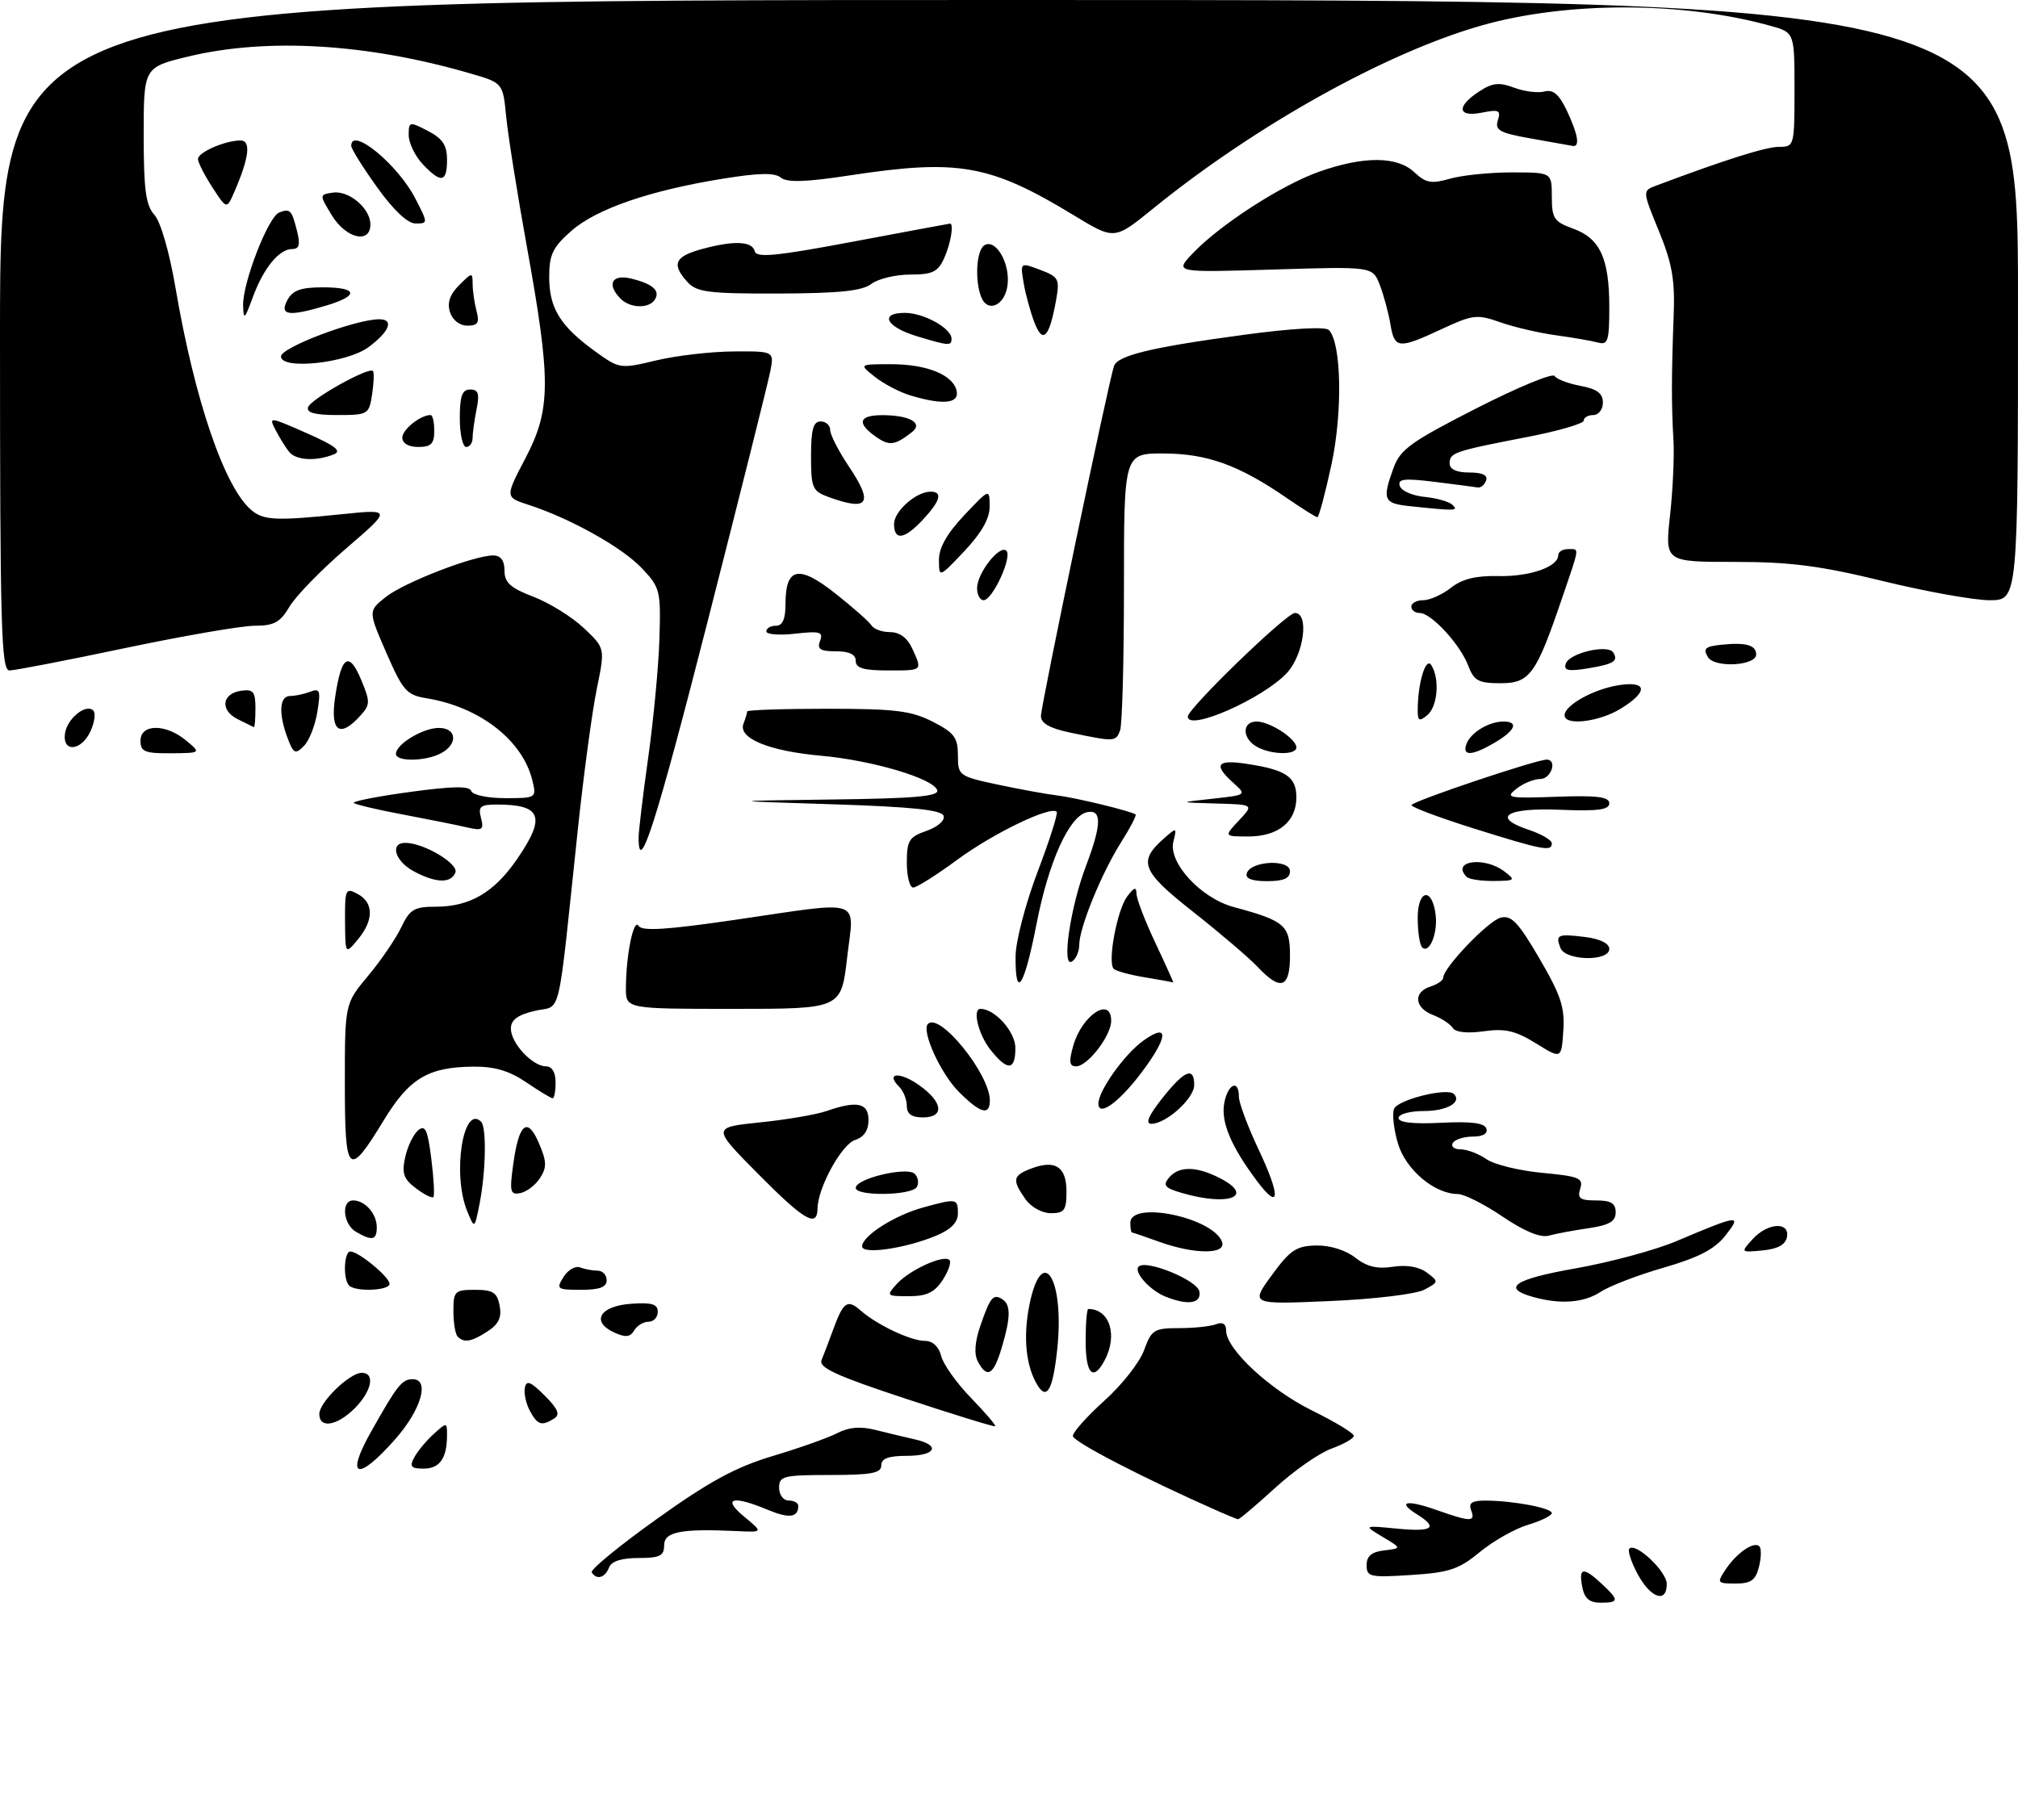 <?xml version="1.0" encoding="UTF-8" standalone="no"?>
<!DOCTYPE svg PUBLIC "-//W3C//DTD SVG 1.1//EN" "http://www.w3.org/Graphics/SVG/1.1/DTD/svg11.dtd" >
<svg xmlns="http://www.w3.org/2000/svg" xmlns:xlink="http://www.w3.org/1999/xlink" version="1.1" viewBox="0 0 316 285">
 <g >
 <path fill="currentColor"
d=" M 247.76 248.50 C 247.18 245.47 247.93 245.35 250.81 248.04 C 253.58 250.62 253.56 251.00 250.62 251.00 C 248.87 251.00 248.11 250.33 247.76 248.50 Z  M 256.45 246.54 C 255.43 244.64 254.84 242.83 255.14 242.53 C 256.15 241.52 261.00 246.11 261.00 248.07 C 261.00 251.15 258.48 250.30 256.45 246.54 Z  M 270.21 245.81 C 271.94 243.20 274.66 241.33 275.50 242.17 C 275.83 242.50 275.80 243.94 275.44 245.38 C 274.91 247.48 274.19 248.00 271.77 248.00 C 268.89 248.00 268.82 247.90 270.21 245.81 Z  M 92.66 246.25 C 92.40 245.84 96.99 242.07 102.85 237.89 C 111.07 232.01 115.21 229.76 121.00 228.03 C 125.12 226.80 129.68 225.18 131.12 224.44 C 132.94 223.49 134.75 223.35 137.12 223.95 C 138.98 224.42 141.74 225.08 143.25 225.42 C 147.37 226.34 146.56 228.00 142.00 228.00 C 139.11 228.00 138.00 228.42 138.00 229.50 C 138.00 230.71 136.44 231.00 130.00 231.00 C 122.67 231.00 122.00 231.17 122.00 233.00 C 122.00 234.11 122.67 235.00 123.50 235.00 C 124.33 235.00 125.00 235.37 125.00 235.83 C 125.00 237.67 123.58 237.85 120.25 236.46 C 114.70 234.14 113.02 234.61 116.50 237.50 C 119.50 239.98 119.50 239.98 115.50 239.79 C 106.66 239.37 104.00 239.88 104.00 242.00 C 104.00 243.67 103.33 244.00 99.97 244.00 C 97.31 244.00 95.74 244.51 95.36 245.50 C 94.75 247.11 93.41 247.48 92.66 246.25 Z  M 214.00 245.12 C 214.00 243.70 214.78 243.04 216.75 242.81 C 219.50 242.48 219.50 242.48 216.50 240.69 C 213.50 238.89 213.50 238.89 218.75 239.40 C 224.35 239.94 225.28 239.28 221.90 237.17 C 218.67 235.16 220.22 234.81 224.97 236.49 C 230.32 238.38 231.08 238.38 230.36 236.50 C 229.93 235.38 230.51 235.00 232.64 235.01 C 236.97 235.03 243.00 236.17 243.00 236.97 C 243.00 237.36 241.31 238.19 239.25 238.81 C 237.19 239.43 233.79 241.36 231.71 243.08 C 228.45 245.78 226.93 246.28 220.96 246.66 C 214.53 247.08 214.00 246.96 214.00 245.12 Z  M 191.00 236.77 C 179.36 231.65 168.00 225.79 168.00 224.89 C 168.00 224.30 170.23 221.80 172.95 219.35 C 175.68 216.90 178.47 213.35 179.15 211.45 C 180.31 208.26 180.72 208.00 184.62 208.00 C 186.94 208.00 189.55 207.73 190.42 207.39 C 191.46 206.99 192.00 207.34 192.00 208.39 C 192.00 211.29 198.85 217.65 205.49 220.92 C 209.07 222.68 212.00 224.46 212.00 224.86 C 212.00 225.27 210.43 226.17 208.52 226.86 C 206.60 227.55 202.60 230.34 199.63 233.06 C 196.65 235.78 194.06 237.97 193.86 237.93 C 193.66 237.90 192.38 237.37 191.00 236.77 Z  M 58.09 224.25 C 62.20 216.94 62.94 216.00 64.62 216.00 C 67.34 216.00 65.97 220.75 61.92 225.36 C 55.99 232.09 54.00 231.51 58.09 224.25 Z  M 64.87 228.24 C 65.39 227.27 66.76 225.63 67.91 224.58 C 69.97 222.72 70.00 222.72 70.00 224.76 C 70.00 228.37 68.86 230.00 66.36 230.00 C 64.35 230.00 64.09 229.70 64.87 228.24 Z  M 141.76 219.03 C 130.94 215.46 128.16 214.18 128.65 213.00 C 128.99 212.18 129.80 210.05 130.45 208.27 C 132.05 203.88 132.70 203.42 134.74 205.22 C 137.34 207.50 142.63 210.00 144.84 210.00 C 146.05 210.00 147.01 210.89 147.38 212.36 C 147.70 213.66 149.81 216.63 152.07 218.95 C 154.32 221.27 156.01 223.26 155.83 223.37 C 155.65 223.48 149.32 221.53 141.76 219.03 Z  M 50.00 221.45 C 50.00 219.60 54.74 215.00 56.65 215.00 C 58.79 215.00 58.22 217.87 55.55 220.55 C 52.77 223.32 50.00 223.77 50.00 221.45 Z  M 82.97 220.95 C 82.37 219.82 82.01 218.19 82.19 217.33 C 82.43 216.10 83.10 216.37 85.28 218.55 C 87.38 220.65 87.75 221.54 86.78 222.15 C 84.83 223.39 84.17 223.18 82.97 220.95 Z  M 162.48 216.97 C 160.65 214.00 160.18 209.44 161.19 204.39 C 163.17 194.56 166.74 200.25 165.55 211.33 C 164.88 217.62 163.94 219.34 162.48 216.97 Z  M 153.13 213.24 C 152.51 212.08 152.64 210.19 153.50 207.67 C 155.06 203.15 155.52 202.58 156.93 203.46 C 158.31 204.31 158.28 206.33 156.84 211.13 C 155.57 215.37 154.57 215.94 153.13 213.24 Z  M 170.00 210.00 C 170.00 207.25 170.19 205.00 170.42 205.00 C 173.77 205.00 175.08 209.12 172.96 213.07 C 171.18 216.41 170.00 215.19 170.00 210.00 Z  M 71.67 209.33 C 71.30 208.97 71.00 207.17 71.00 205.33 C 71.00 202.21 71.22 202.00 74.38 202.00 C 77.19 202.00 77.85 202.42 78.24 204.48 C 78.59 206.29 78.09 207.37 76.39 208.48 C 73.85 210.14 72.69 210.35 71.67 209.33 Z  M 96.21 208.70 C 92.49 207.01 93.89 204.55 98.76 204.19 C 102.06 203.95 103.00 204.23 103.00 205.44 C 103.00 206.30 102.35 207.00 101.55 207.00 C 100.75 207.00 99.74 207.62 99.30 208.37 C 98.69 209.41 97.95 209.49 96.21 208.70 Z  M 182.47 203.05 C 180.03 202.06 177.48 199.19 178.30 198.36 C 179.46 197.21 187.48 200.49 187.81 202.25 C 188.18 204.16 186.00 204.48 182.47 203.05 Z  M 199.15 199.71 C 202.03 195.76 203.00 195.12 206.12 195.06 C 208.27 195.02 210.74 195.79 212.22 196.96 C 214.02 198.38 215.66 198.77 218.11 198.39 C 220.25 198.05 222.21 198.39 223.43 199.30 C 225.31 200.70 225.31 200.77 223.04 201.98 C 221.74 202.67 215.21 203.46 208.26 203.76 C 195.80 204.30 195.80 204.30 199.15 199.71 Z  M 240.07 203.12 C 235.05 201.72 237.11 200.33 246.73 198.64 C 252.10 197.69 259.20 195.78 262.50 194.38 C 272.41 190.19 272.82 190.14 270.16 193.53 C 268.50 195.64 265.96 196.95 260.55 198.52 C 256.51 199.68 252.05 201.39 250.64 202.32 C 248.01 204.04 244.36 204.32 240.07 203.12 Z  M 140.42 201.09 C 142.41 198.89 147.78 196.44 148.67 197.33 C 149.00 197.67 148.52 199.08 147.61 200.47 C 146.34 202.41 145.10 203.00 142.32 203.00 C 138.81 203.00 138.75 202.94 140.42 201.09 Z  M 54.67 201.33 C 53.69 200.36 53.85 196.00 54.87 196.00 C 56.16 196.00 61.00 200.00 61.00 201.07 C 61.00 202.13 55.68 202.35 54.67 201.33 Z  M 88.24 199.99 C 88.93 198.88 90.10 198.21 90.83 198.49 C 91.56 198.77 92.80 199.00 93.58 199.00 C 94.36 199.00 95.00 199.68 95.00 200.50 C 95.00 201.58 93.89 202.00 90.99 202.00 C 87.23 202.00 87.06 201.88 88.24 199.99 Z  M 135.00 195.20 C 135.00 193.58 140.03 190.36 144.50 189.12 C 149.82 187.65 150.00 187.68 150.00 190.05 C 150.00 191.44 148.90 192.56 146.60 193.52 C 141.79 195.53 135.00 196.51 135.00 195.20 Z  M 181.50 194.47 C 179.30 193.68 177.39 193.02 177.25 193.02 C 177.11 193.01 177.00 192.32 177.00 191.50 C 177.00 187.99 189.89 190.65 191.35 194.46 C 192.12 196.48 187.08 196.48 181.50 194.47 Z  M 274.43 194.08 C 276.78 191.48 280.29 191.27 279.82 193.75 C 279.59 194.93 278.36 195.61 276.01 195.83 C 272.56 196.16 272.55 196.15 274.43 194.08 Z  M 55.75 192.92 C 53.72 191.74 53.38 188.00 55.30 188.00 C 57.16 188.00 59.00 190.09 59.00 192.20 C 59.00 194.23 58.28 194.39 55.75 192.92 Z  M 235.29 190.53 C 232.42 188.59 229.27 187.00 228.29 187.00 C 224.64 186.99 220.14 183.20 218.92 179.12 C 218.26 176.94 217.98 174.49 218.29 173.67 C 218.85 172.23 226.62 170.29 227.67 171.33 C 228.97 172.64 226.55 174.00 222.94 174.00 C 220.76 174.00 219.00 174.49 219.00 175.09 C 219.00 175.80 221.31 176.06 225.67 175.84 C 230.36 175.60 232.46 175.87 232.75 176.75 C 233.01 177.53 232.22 178.00 230.64 178.00 C 229.25 178.00 227.84 178.45 227.50 179.00 C 227.16 179.55 227.71 180.00 228.72 180.00 C 229.73 180.00 231.54 180.69 232.75 181.53 C 233.95 182.38 237.89 183.34 241.49 183.68 C 247.28 184.22 247.97 184.51 247.45 186.15 C 246.97 187.68 247.40 188.00 249.93 188.00 C 252.26 188.00 253.00 188.45 253.00 189.86 C 253.00 191.29 252.01 191.87 248.75 192.35 C 246.41 192.69 243.60 193.22 242.50 193.52 C 241.20 193.87 238.66 192.82 235.29 190.53 Z  M 73.16 189.68 C 70.79 183.92 72.52 172.85 75.34 175.68 C 76.21 176.55 76.08 183.50 75.10 188.50 C 74.31 192.50 74.31 192.50 73.16 189.68 Z  M 118.65 183.78 C 111.50 176.56 111.50 176.56 119.00 175.78 C 123.12 175.36 127.80 174.56 129.40 174.01 C 134.23 172.33 136.00 172.71 136.00 175.43 C 136.00 177.02 135.28 178.10 133.91 178.53 C 131.80 179.20 128.06 186.00 128.02 189.25 C 127.98 192.34 125.95 191.16 118.65 183.78 Z  M 160.56 187.78 C 158.45 184.77 158.58 184.11 161.49 183.00 C 165.25 181.58 167.00 182.72 167.00 186.61 C 167.00 189.54 166.67 190.00 164.56 190.00 C 163.17 190.00 161.44 189.04 160.56 187.78 Z  M 65.12 186.09 C 63.20 184.64 62.89 183.76 63.45 181.23 C 63.82 179.53 64.74 177.63 65.49 177.01 C 66.59 176.10 66.97 176.93 67.54 181.49 C 67.93 184.57 68.07 187.27 67.86 187.48 C 67.64 187.69 66.41 187.07 65.12 186.09 Z  M 185.17 186.86 C 182.41 186.07 182.04 185.65 183.04 184.45 C 184.59 182.58 187.35 182.61 191.08 184.54 C 196.53 187.36 192.46 188.96 185.17 186.86 Z  M 196.81 184.93 C 192.75 179.51 191.15 175.68 191.71 172.73 C 192.29 169.72 194.00 168.98 194.00 171.75 C 194.00 172.71 195.37 176.38 197.03 179.91 C 200.58 187.40 200.47 189.82 196.81 184.93 Z  M 80.36 182.39 C 81.25 175.89 82.59 174.80 84.41 179.08 C 85.62 181.91 85.64 182.84 84.56 184.50 C 83.85 185.60 82.46 186.66 81.48 186.85 C 79.90 187.16 79.77 186.66 80.36 182.39 Z  M 134.00 186.04 C 134.00 184.57 142.06 182.66 143.24 183.84 C 143.78 184.38 143.92 185.31 143.55 185.91 C 142.72 187.25 134.00 187.37 134.00 186.04 Z  M 54.00 169.68 C 54.00 157.19 54.00 157.19 57.63 152.84 C 59.63 150.46 61.96 147.04 62.82 145.25 C 64.17 142.41 64.86 142.00 68.23 142.00 C 73.57 142.00 77.37 139.78 80.95 134.57 C 85.53 127.92 84.82 126.00 77.80 126.00 C 75.21 126.00 74.85 126.31 75.32 128.10 C 75.80 129.95 75.54 130.13 73.18 129.59 C 71.71 129.24 67.21 128.34 63.19 127.58 C 59.16 126.83 55.67 126.00 55.41 125.75 C 55.16 125.50 59.11 124.72 64.19 124.03 C 70.93 123.11 73.52 123.07 73.79 123.88 C 74.00 124.50 76.36 125.00 79.10 125.00 C 83.98 125.00 84.03 124.97 83.37 122.25 C 81.85 115.93 75.11 110.70 66.76 109.35 C 63.68 108.85 63.08 108.16 60.50 102.24 C 57.65 95.69 57.65 95.69 60.39 93.51 C 63.26 91.22 74.25 86.97 77.25 86.99 C 78.42 87.00 79.00 87.78 79.00 89.36 C 79.00 91.25 79.92 92.08 83.53 93.46 C 86.02 94.41 89.56 96.61 91.41 98.35 C 94.76 101.51 94.76 101.51 93.46 107.84 C 92.74 111.32 91.40 121.22 90.49 129.84 C 87.21 160.74 88.02 157.30 83.75 158.31 C 81.04 158.95 80.00 159.73 80.00 161.10 C 80.00 163.37 83.39 167.00 85.50 167.00 C 86.43 167.00 87.00 167.94 87.00 169.50 C 87.00 170.88 86.79 172.00 86.54 172.00 C 86.29 172.00 84.43 170.88 82.40 169.50 C 79.75 167.70 77.43 167.01 74.11 167.05 C 67.03 167.11 64.09 168.88 60.08 175.47 C 54.53 184.59 54.00 184.09 54.00 169.68 Z  M 182.00 172.00 C 185.48 167.61 187.00 166.98 187.00 169.93 C 187.00 172.03 182.61 176.00 180.28 176.00 C 179.30 176.00 179.86 174.70 182.00 172.00 Z  M 142.00 173.20 C 142.00 172.21 141.47 170.87 140.82 170.22 C 138.58 167.98 140.89 167.79 143.94 169.96 C 147.68 172.62 147.94 175.00 144.50 175.00 C 142.76 175.00 142.00 174.45 142.00 173.20 Z  M 150.15 171.00 C 147.28 168.13 144.24 161.43 145.31 160.35 C 147.16 158.51 155.00 168.22 155.00 172.34 C 155.00 174.78 153.53 174.38 150.15 171.00 Z  M 172.00 172.84 C 172.00 170.81 176.11 165.06 179.07 162.95 C 183.18 160.02 182.94 162.48 178.55 168.23 C 175.11 172.74 172.00 174.92 172.00 172.84 Z  M 155.07 164.37 C 153.19 161.97 152.23 158.00 153.54 158.00 C 155.79 158.00 159.00 161.59 159.00 164.12 C 159.00 167.70 157.76 167.78 155.07 164.37 Z  M 168.07 163.75 C 169.43 158.97 174.00 155.97 174.00 159.87 C 174.00 162.21 170.31 167.00 168.50 167.00 C 167.44 167.00 167.35 166.28 168.07 163.75 Z  M 240.50 163.39 C 237.29 161.41 235.68 161.04 232.34 161.51 C 229.76 161.87 227.92 161.67 227.49 160.99 C 227.11 160.38 225.72 159.47 224.40 158.96 C 221.48 157.85 221.26 155.37 224.00 154.50 C 225.10 154.15 226.00 153.53 226.00 153.11 C 226.00 151.57 233.02 144.23 234.98 143.72 C 236.66 143.28 237.74 144.42 241.06 150.11 C 244.42 155.86 245.06 157.79 244.80 161.45 C 244.50 165.87 244.50 165.87 240.50 163.39 Z  M 98.01 154.75 C 98.03 149.56 99.22 143.73 100.00 145.00 C 100.53 145.86 104.37 145.62 114.94 144.08 C 135.53 141.07 133.76 140.48 132.65 150.00 C 131.72 158.00 131.72 158.00 114.86 158.00 C 98.00 158.00 98.00 158.00 98.01 154.75 Z  M 159.03 149.75 C 159.05 147.41 160.60 141.47 162.48 136.53 C 164.36 131.59 165.70 127.37 165.47 127.13 C 164.51 126.17 155.59 130.47 149.99 134.58 C 146.69 137.01 143.55 139.00 143.00 139.00 C 142.45 139.00 142.00 137.24 142.00 135.10 C 142.00 131.64 142.35 131.07 145.09 130.12 C 146.85 129.50 148.00 128.49 147.76 127.77 C 147.45 126.84 142.82 126.36 130.42 125.96 C 113.50 125.43 113.50 125.43 130.33 125.21 C 143.28 125.05 147.07 124.71 146.76 123.75 C 146.16 121.91 136.53 119.06 128.50 118.35 C 120.41 117.62 115.55 115.62 116.42 113.35 C 116.74 112.52 117.00 111.65 117.00 111.42 C 117.00 111.19 122.64 111.00 129.54 111.00 C 140.15 111.00 142.69 111.31 146.04 113.02 C 149.43 114.75 150.00 115.51 150.00 118.29 C 150.00 121.47 150.14 121.57 156.25 122.88 C 159.69 123.61 163.85 124.37 165.50 124.57 C 168.41 124.91 177.17 127.04 177.82 127.56 C 178.00 127.70 176.98 129.66 175.55 131.91 C 172.47 136.79 169.00 145.31 169.00 147.98 C 169.00 149.03 168.48 150.20 167.85 150.59 C 166.20 151.61 167.60 142.08 170.05 135.63 C 172.50 129.17 172.57 126.74 170.26 127.19 C 167.46 127.73 164.20 134.92 162.29 144.80 C 160.38 154.59 158.98 156.73 159.03 149.75 Z  M 179.27 153.06 C 176.94 152.68 174.75 152.08 174.40 151.73 C 173.39 150.73 174.93 142.47 176.51 140.39 C 177.62 138.92 177.94 138.84 177.97 140.00 C 177.99 140.82 179.33 144.31 180.96 147.75 C 182.58 151.19 183.82 153.94 183.71 153.87 C 183.59 153.81 181.60 153.44 179.27 153.06 Z  M 196.94 151.43 C 195.61 150.02 191.08 146.16 186.88 142.84 C 178.74 136.44 178.15 134.94 182.26 131.31 C 184.27 129.54 184.30 129.55 183.74 131.81 C 182.91 135.09 188.05 140.67 193.18 142.05 C 201.19 144.21 202.00 144.90 202.00 149.66 C 202.00 154.75 200.54 155.27 196.94 151.43 Z  M 244.35 148.46 C 243.54 146.37 243.91 146.21 248.25 146.75 C 250.56 147.04 252.00 147.75 252.00 148.61 C 252.00 150.62 245.12 150.48 244.35 148.46 Z  M 54.03 144.21 C 54.00 139.24 54.12 138.99 56.00 140.00 C 58.54 141.36 58.55 144.12 56.03 147.14 C 54.07 149.50 54.07 149.50 54.03 144.21 Z  M 222.69 148.36 C 222.31 147.98 222.00 145.90 222.00 143.75 C 222.00 139.26 224.29 138.90 224.81 143.30 C 225.16 146.21 223.80 149.46 222.69 148.36 Z  M 64.75 136.43 C 61.83 134.84 61.01 132.00 63.47 132.00 C 66.33 132.00 71.84 135.26 71.31 136.64 C 70.64 138.39 68.22 138.31 64.75 136.43 Z  M 195.24 136.75 C 195.88 134.80 202.00 134.52 202.00 136.44 C 202.00 137.56 201.00 138.00 198.42 138.00 C 196.00 138.00 194.97 137.59 195.24 136.75 Z  M 229.67 137.33 C 227.17 134.83 232.39 134.07 235.56 136.47 C 237.38 137.85 237.28 137.94 233.92 137.97 C 231.95 137.99 230.03 137.70 229.67 137.33 Z  M 100.00 131.17 C 100.00 130.17 100.68 124.51 101.51 118.60 C 102.34 112.68 103.13 104.31 103.26 100.00 C 103.49 92.50 103.37 92.01 100.50 88.98 C 97.41 85.71 89.31 81.19 82.79 79.07 C 79.08 77.87 79.08 77.87 82.29 71.74 C 86.28 64.10 86.31 59.69 82.48 38.50 C 80.99 30.25 79.54 21.13 79.26 18.24 C 78.75 12.98 78.75 12.98 73.60 11.49 C 57.56 6.82 41.82 5.88 29.50 8.85 C 22.50 10.54 22.50 10.54 22.50 21.17 C 22.50 29.71 22.83 32.16 24.18 33.65 C 25.15 34.72 26.53 39.50 27.47 45.00 C 30.47 62.65 35.17 76.41 39.40 79.92 C 41.30 81.50 43.27 81.58 53.43 80.54 C 61.36 79.73 61.36 79.73 54.24 85.86 C 50.32 89.23 46.32 93.34 45.34 95.00 C 43.88 97.47 42.92 98.00 39.87 98.00 C 37.84 98.00 28.71 99.58 19.57 101.50 C 10.43 103.43 2.29 105.00 1.48 105.00 C 0.19 105.00 0.00 98.18 0.00 52.50 C 0.00 0.00 0.00 0.00 158.00 0.00 C 316.00 0.00 316.00 0.00 316.00 47.00 C 316.00 94.00 316.00 94.00 311.56 94.00 C 309.12 94.00 301.59 92.65 294.84 91.00 C 285.01 88.60 280.37 88.00 271.63 88.00 C 260.71 88.00 260.71 88.00 261.51 80.75 C 261.95 76.76 262.19 71.47 262.05 69.00 C 261.72 63.49 261.73 58.62 262.08 49.50 C 262.30 43.85 261.85 41.28 259.77 36.19 C 257.18 29.88 257.18 29.88 259.34 29.07 C 270.06 25.04 276.51 23.00 278.56 23.00 C 280.97 23.00 281.00 22.87 281.00 14.05 C 281.00 5.09 281.00 5.09 277.25 4.05 C 263.58 0.22 245.32 0.20 232.00 3.99 C 217.04 8.25 196.55 19.68 180.51 32.71 C 174.51 37.58 174.51 37.58 168.24 33.77 C 155.04 25.75 150.14 24.87 133.05 27.47 C 126.19 28.52 123.24 28.61 122.28 27.82 C 121.33 27.03 118.84 27.07 113.24 27.98 C 101.79 29.82 93.41 32.70 89.48 36.15 C 86.55 38.72 86.00 39.87 86.00 43.38 C 86.00 48.26 87.73 51.06 93.13 54.98 C 97.00 57.78 97.09 57.80 102.77 56.44 C 105.92 55.69 111.37 55.06 114.88 55.04 C 121.25 55.00 121.25 55.00 120.60 58.24 C 120.25 60.02 115.85 77.57 110.83 97.24 C 102.77 128.81 100.00 137.50 100.00 131.17 Z  M 230.75 129.74 C 225.39 128.05 221.01 126.41 221.03 126.09 C 221.06 125.51 240.79 118.88 242.25 118.96 C 243.90 119.05 242.87 122.00 241.19 122.00 C 240.20 122.00 238.51 122.69 237.44 123.54 C 235.66 124.95 236.18 125.05 243.75 124.78 C 250.08 124.55 252.00 124.79 252.00 125.81 C 252.00 126.82 250.19 127.06 244.35 126.82 C 235.84 126.46 233.45 128.00 239.45 129.98 C 241.40 130.63 243.00 131.57 243.00 132.08 C 243.00 133.41 241.61 133.14 230.75 129.74 Z  M 194.00 128.50 C 196.35 126.00 196.35 126.00 190.42 125.84 C 184.50 125.67 184.50 125.67 189.87 125.09 C 195.23 124.50 195.23 124.50 193.12 122.60 C 189.94 119.74 190.54 118.91 195.25 119.63 C 201.39 120.56 203.00 121.66 203.00 124.88 C 203.00 128.69 200.16 131.00 195.50 131.00 C 191.65 131.00 191.65 131.00 194.00 128.50 Z  M 62.00 118.06 C 62.00 116.55 66.23 114.00 68.72 114.00 C 71.53 114.00 71.75 116.53 69.07 117.96 C 66.65 119.26 62.00 119.32 62.00 118.06 Z  M 22.00 116.00 C 22.00 113.34 25.96 113.32 29.14 115.97 C 31.50 117.93 31.50 117.93 26.75 117.97 C 22.66 118.00 22.00 117.72 22.00 116.00 Z  M 45.04 115.61 C 43.59 111.78 43.74 109.00 45.42 109.00 C 46.20 109.00 47.62 108.70 48.58 108.33 C 50.10 107.75 50.24 108.14 49.69 111.51 C 49.35 113.63 48.40 116.03 47.57 116.85 C 46.25 118.18 45.96 118.04 45.04 115.61 Z  M 196.75 116.92 C 194.47 115.59 194.49 113.00 196.78 113.00 C 198.86 113.00 203.00 115.70 203.00 117.06 C 203.00 118.30 198.97 118.21 196.75 116.92 Z  M 229.65 116.47 C 230.33 114.70 233.17 113.00 235.43 113.00 C 237.86 113.00 237.29 114.40 234.10 116.28 C 230.50 118.41 228.88 118.48 229.65 116.47 Z  M 10.18 114.85 C 10.53 112.51 13.47 110.14 14.61 111.28 C 15.01 111.67 14.81 113.12 14.18 114.50 C 12.75 117.64 9.73 117.91 10.18 114.85 Z  M 167.75 114.77 C 164.41 114.08 163.00 113.30 163.00 112.14 C 163.01 110.45 173.66 59.45 174.45 57.30 C 175.07 55.65 180.39 54.37 194.83 52.43 C 202.26 51.42 207.53 51.13 208.08 51.68 C 210.06 53.66 210.27 64.54 208.48 72.82 C 207.51 77.32 206.52 81.00 206.29 81.00 C 206.05 81.00 203.87 79.63 201.43 77.95 C 193.99 72.83 189.04 71.05 182.25 71.02 C 176.00 71.00 176.00 71.00 176.00 91.92 C 176.00 103.42 175.73 113.55 175.39 114.42 C 174.72 116.17 174.51 116.18 167.75 114.77 Z  M 37.22 112.63 C 34.42 111.24 34.73 108.61 37.76 108.18 C 39.66 107.91 40.00 108.32 40.00 110.93 C 40.00 112.62 39.89 113.94 39.75 113.88 C 39.61 113.81 38.48 113.25 37.22 112.63 Z  M 52.47 109.25 C 53.43 102.71 54.63 101.88 56.54 106.43 C 58.00 109.93 57.99 110.36 56.40 112.11 C 53.20 115.65 51.69 114.55 52.47 109.25 Z  M 186.00 112.23 C 186.00 110.95 201.45 96.00 202.77 96.00 C 205.05 96.00 204.18 102.52 201.51 105.40 C 197.78 109.41 186.00 114.60 186.00 112.23 Z  M 222.00 111.25 C 222.00 107.00 223.26 102.80 224.13 104.17 C 225.48 106.30 225.13 110.65 223.50 112.00 C 222.25 113.04 222.00 112.91 222.00 111.25 Z  M 245.00 112.02 C 245.00 110.46 249.47 107.96 253.39 107.32 C 257.99 106.58 258.16 108.32 253.75 111.01 C 250.35 113.08 245.00 113.70 245.00 112.02 Z  M 229.91 104.25 C 228.65 100.92 224.12 96.00 222.31 96.00 C 221.59 96.00 221.00 95.55 221.00 95.00 C 221.00 94.45 221.84 94.00 222.87 94.00 C 223.89 94.00 225.84 93.12 227.21 92.05 C 228.96 90.67 231.11 90.14 234.60 90.22 C 239.52 90.33 244.00 88.78 244.00 86.96 C 244.00 86.43 244.68 86.00 245.50 86.00 C 247.36 86.00 247.44 85.37 244.62 93.63 C 240.54 105.65 239.56 107.00 234.95 107.00 C 231.51 107.00 230.81 106.62 229.91 104.25 Z  M 134.00 103.50 C 134.00 102.49 132.99 102.00 130.89 102.00 C 128.43 102.00 127.92 101.66 128.41 100.37 C 128.95 98.96 128.40 98.81 124.52 99.24 C 122.03 99.53 120.00 99.36 120.00 98.88 C 120.00 98.39 120.67 98.00 121.50 98.00 C 122.54 98.00 123.00 96.96 123.00 94.62 C 123.00 88.84 125.06 88.40 130.79 92.93 C 133.56 95.12 136.12 97.38 136.47 97.95 C 136.83 98.53 138.14 99.00 139.40 99.00 C 140.87 99.00 142.09 99.90 142.84 101.55 C 144.45 105.09 144.56 105.00 139.00 105.00 C 135.22 105.00 134.00 104.63 134.00 103.50 Z  M 245.19 103.93 C 245.74 102.27 251.79 100.85 252.62 102.19 C 253.46 103.55 252.71 104.01 248.49 104.70 C 245.56 105.17 244.83 105.00 245.19 103.93 Z  M 267.46 102.93 C 266.63 101.59 266.99 101.25 269.50 100.98 C 273.38 100.57 275.00 101.02 275.00 102.50 C 275.00 104.27 268.52 104.64 267.46 102.93 Z  M 153.00 92.11 C 153.00 89.76 156.56 85.23 157.59 86.26 C 158.55 87.21 155.41 94.00 154.02 94.00 C 153.46 94.00 153.00 93.15 153.00 92.11 Z  M 147.03 87.71 C 147.01 85.81 148.27 83.58 150.97 80.71 C 154.95 76.50 154.95 76.50 154.97 79.29 C 154.99 81.19 153.73 83.42 151.03 86.29 C 147.05 90.50 147.05 90.50 147.03 87.71 Z  M 140.00 82.06 C 140.00 80.06 143.46 77.00 145.72 77.00 C 147.65 77.00 147.27 78.42 144.55 81.35 C 141.64 84.49 140.00 84.74 140.00 82.06 Z  M 220.75 79.27 C 216.65 78.84 216.41 78.27 218.21 73.29 C 219.26 70.38 220.95 69.17 231.15 63.97 C 237.60 60.68 243.12 58.39 243.43 58.88 C 243.73 59.37 245.56 60.07 247.49 60.43 C 250.08 60.92 251.00 61.60 251.00 63.05 C 251.00 64.12 250.32 65.00 249.50 65.00 C 248.68 65.00 248.00 65.39 248.00 65.86 C 248.00 66.34 244.06 67.49 239.25 68.42 C 227.68 70.66 227.00 70.89 227.00 72.57 C 227.00 73.50 228.07 74.00 230.08 74.00 C 232.13 74.00 233.01 74.42 232.71 75.25 C 232.46 75.94 231.86 76.43 231.38 76.34 C 230.89 76.26 227.86 75.86 224.62 75.46 C 219.85 74.87 218.83 75.00 219.20 76.12 C 219.45 76.88 221.19 77.64 223.08 77.82 C 224.96 78.00 226.93 78.56 227.45 79.07 C 228.42 80.02 228.02 80.03 220.75 79.27 Z  M 129.75 77.84 C 127.21 76.91 127.00 76.42 127.00 71.42 C 127.00 67.27 127.35 66.00 128.50 66.00 C 129.32 66.00 130.00 66.61 130.00 67.35 C 130.00 68.09 131.32 70.66 132.93 73.06 C 136.83 78.87 136.00 80.12 129.75 77.84 Z  M 45.26 70.75 C 44.71 70.06 43.76 68.53 43.15 67.34 C 42.05 65.23 42.17 65.25 48.01 67.83 C 52.55 69.83 53.58 70.64 52.25 71.17 C 49.43 72.28 46.32 72.10 45.26 70.75 Z  M 63.00 68.54 C 63.00 67.26 65.83 65.00 67.43 65.00 C 67.75 65.00 68.00 66.12 68.00 67.50 C 68.00 69.50 67.50 70.00 65.50 70.00 C 63.97 70.00 63.00 69.43 63.00 68.54 Z  M 72.00 65.50 C 72.00 62.01 72.37 61.00 73.62 61.00 C 74.91 61.00 75.12 61.65 74.62 64.12 C 74.28 65.84 74.00 67.87 74.00 68.62 C 74.00 69.38 73.55 70.00 73.00 70.00 C 72.45 70.00 72.00 67.97 72.00 65.50 Z  M 137.16 68.40 C 134.08 66.25 134.48 65.00 138.25 65.02 C 142.50 65.04 144.61 66.28 142.80 67.68 C 140.11 69.77 139.27 69.88 137.16 68.40 Z  M 48.24 63.77 C 48.67 62.49 57.77 57.41 58.40 58.10 C 58.60 58.32 58.54 59.96 58.27 61.75 C 57.79 64.91 57.64 65.00 52.80 65.00 C 49.31 65.00 47.96 64.63 48.24 63.77 Z  M 142.50 61.91 C 140.85 61.41 138.38 60.11 137.00 59.02 C 134.50 57.04 134.50 57.04 139.50 57.04 C 145.17 57.03 149.33 58.73 149.81 61.28 C 150.19 63.22 147.57 63.45 142.50 61.91 Z  M 44.00 55.82 C 44.00 54.41 55.68 50.00 59.40 50.00 C 61.74 50.00 61.00 51.91 57.73 54.35 C 54.35 56.87 44.00 57.98 44.00 55.82 Z  M 143.58 52.66 C 138.77 51.21 137.63 49.00 141.69 49.00 C 144.66 49.00 149.00 51.41 149.00 53.06 C 149.00 54.20 148.57 54.17 143.58 52.66 Z  M 217.72 50.75 C 217.42 48.96 216.67 46.20 216.06 44.62 C 214.95 41.73 214.95 41.73 199.44 42.21 C 183.94 42.68 183.94 42.68 186.72 39.73 C 190.99 35.22 200.64 28.98 206.59 26.88 C 213.61 24.42 218.79 24.45 221.49 26.99 C 223.27 28.66 224.14 28.82 227.04 27.99 C 228.94 27.44 233.30 27.00 236.74 27.00 C 243.00 27.00 243.00 27.00 243.00 30.80 C 243.00 34.20 243.35 34.73 246.34 35.81 C 250.56 37.33 252.00 40.47 252.00 48.11 C 252.00 53.37 251.78 54.07 250.25 53.65 C 249.29 53.39 246.32 52.87 243.67 52.51 C 241.01 52.15 237.07 51.23 234.92 50.47 C 231.29 49.19 230.63 49.27 225.75 51.54 C 218.97 54.70 218.37 54.64 217.72 50.75 Z  M 161.98 50.50 C 161.35 48.85 160.58 46.06 160.29 44.29 C 159.75 41.08 159.75 41.08 162.88 42.26 C 165.78 43.35 165.96 43.70 165.38 46.97 C 164.31 52.90 163.31 53.94 161.98 50.50 Z  M 70.46 48.88 C 70.00 47.42 70.44 46.12 71.90 44.66 C 73.95 42.61 74.00 42.61 74.01 44.53 C 74.02 45.61 74.30 47.51 74.63 48.75 C 75.11 50.55 74.82 51.00 73.18 51.00 C 71.98 51.00 70.86 50.13 70.46 48.88 Z  M 38.07 47.84 C 37.98 44.30 42.00 33.94 43.72 33.28 C 45.44 32.62 45.68 32.87 46.53 36.25 C 47.04 38.31 46.85 39.00 45.76 39.00 C 43.70 39.00 41.26 41.99 39.58 46.57 C 38.31 50.04 38.13 50.19 38.07 47.84 Z  M 45.00 47.00 C 45.83 45.46 47.09 45.00 50.54 45.00 C 56.03 45.00 56.30 46.29 51.13 47.84 C 45.20 49.62 43.71 49.41 45.00 47.00 Z  M 97.20 46.80 C 94.97 44.57 95.78 42.91 98.75 43.61 C 102.17 44.42 103.43 45.50 102.55 46.91 C 101.66 48.36 98.70 48.30 97.20 46.80 Z  M 153.63 46.47 C 152.61 43.81 152.91 39.17 154.15 38.41 C 155.88 37.34 158.13 41.09 157.79 44.49 C 157.47 47.80 154.65 49.14 153.63 46.47 Z  M 107.65 44.17 C 105.14 41.40 105.63 40.20 109.75 39.05 C 114.85 37.64 117.79 37.74 118.18 39.34 C 118.44 40.41 121.49 40.12 133.50 37.86 C 141.75 36.31 148.61 35.03 148.75 35.02 C 149.41 34.97 148.87 38.18 147.84 40.45 C 146.87 42.59 146.01 43.00 142.53 43.00 C 140.25 43.00 137.51 43.66 136.44 44.47 C 134.98 45.57 131.39 45.94 121.90 45.97 C 110.95 46.00 109.09 45.76 107.65 44.17 Z  M 51.98 33.75 C 50.00 30.50 50.00 30.50 52.08 30.17 C 54.61 29.77 58.00 32.62 58.00 35.15 C 58.00 38.25 54.19 37.36 51.98 33.75 Z  M 59.06 29.34 C 56.82 26.22 55.00 23.30 55.00 22.84 C 55.00 19.75 62.35 25.81 65.06 31.13 C 67.03 34.97 67.03 35.00 65.08 35.00 C 63.83 35.00 61.62 32.92 59.06 29.34 Z  M 33.25 29.33 C 32.01 27.42 31.00 25.43 31.00 24.91 C 31.00 23.85 35.25 22.00 37.67 22.00 C 39.34 22.00 39.02 24.69 36.70 30.04 C 35.50 32.80 35.50 32.80 33.25 29.33 Z  M 66.17 25.69 C 64.98 24.41 64.00 22.38 64.00 21.16 C 64.00 19.02 64.10 19.00 67.00 20.50 C 69.31 21.70 70.00 22.73 70.00 25.03 C 70.00 28.60 69.07 28.76 66.17 25.69 Z  M 239.73 21.69 C 234.83 20.82 234.06 20.40 234.55 18.85 C 235.05 17.28 234.71 17.11 232.06 17.64 C 228.24 18.40 228.00 16.70 231.60 14.34 C 233.70 12.96 234.75 12.85 237.09 13.73 C 238.68 14.33 240.82 14.60 241.84 14.33 C 243.21 13.97 244.13 14.76 245.35 17.32 C 247.12 21.06 247.45 23.09 246.25 22.85 C 245.84 22.77 242.91 22.25 239.73 21.69 Z "/>
</g>
</svg>
